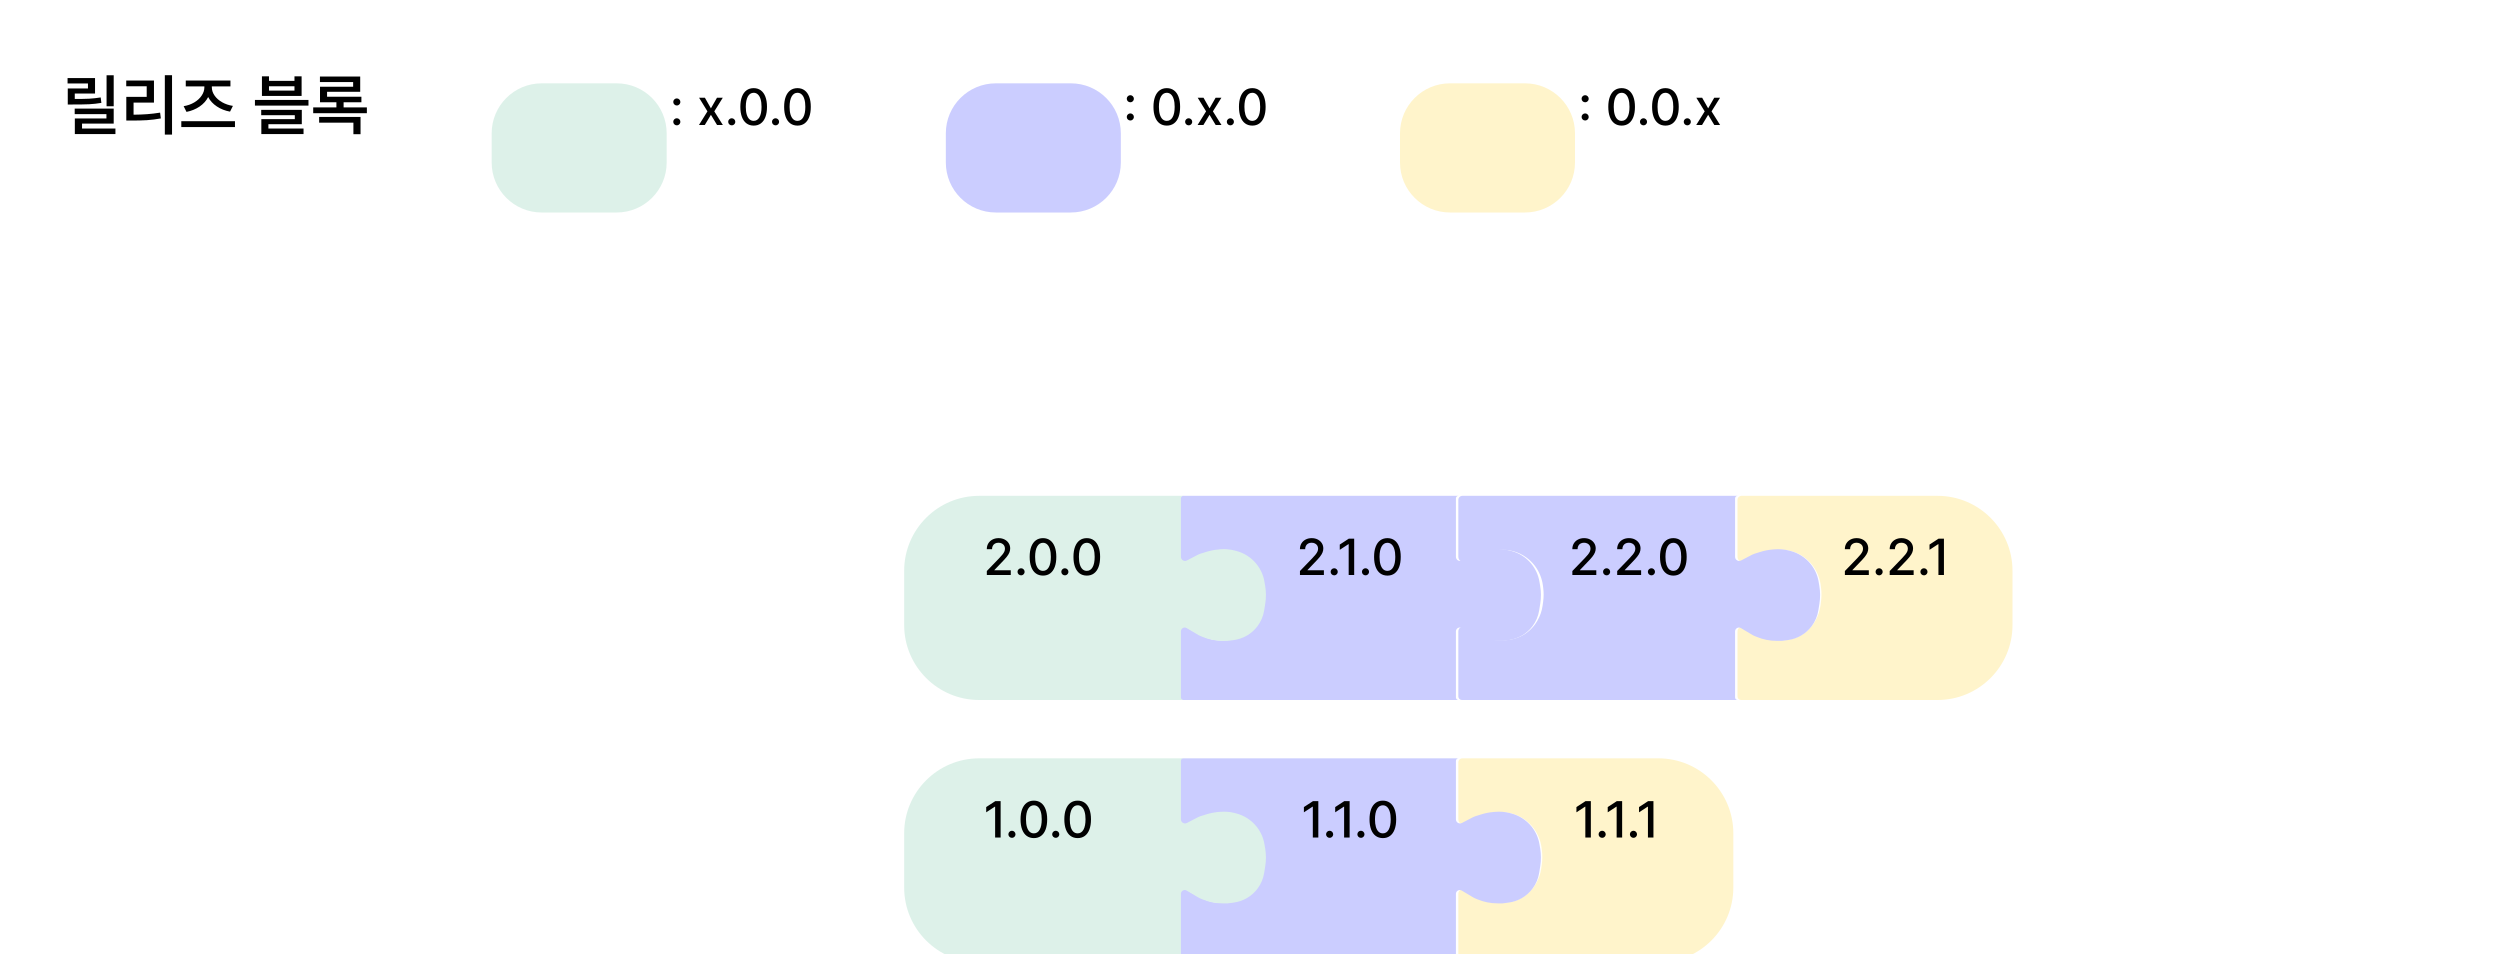 <svg width="600" height="229" viewBox="0 0 600 229" fill="none" xmlns="http://www.w3.org/2000/svg">
<g filter="url(#filter0_di_714_7654)">
<path d="M394 172H346.976C346.437 172 346 172.437 346 172.976V186.639C346 187.543 346.944 188.136 347.758 187.744L349.377 186.964L349.454 186.923C351.031 186.088 352.723 185.491 354.476 185.154L355.209 185.012L355.659 184.976C357.943 184.789 360.217 185.433 362.065 186.789C362.811 187.336 363.474 187.99 364.032 188.729L364.062 188.769C365.1 190.144 365.76 191.768 365.975 193.478L366.059 194.146C366.193 195.209 366.188 196.285 366.045 197.347L365.905 198.386C365.734 199.651 365.317 200.87 364.676 201.974L364.566 202.162C363.669 203.706 362.334 204.949 360.731 205.734C359.719 206.229 358.624 206.53 357.502 206.621L356.767 206.681C355.735 206.765 354.696 206.687 353.688 206.45C352.864 206.256 352.068 205.956 351.319 205.56L349.377 204.531L347.69 203.556C346.939 203.122 346 203.663 346 204.531V220.145C346 220.617 346.383 221 346.855 221H394C403.941 221 412 212.941 412 203V190C412 180.059 403.941 172 394 172Z" fill="#FFF4CB"/>
</g>
<path d="M381.803 192.273V201H380.482V193.594H380.431L378.343 194.957V193.696L380.52 192.273H381.803ZM384.516 201.081C384.283 201.081 384.083 200.999 383.915 200.834C383.748 200.666 383.664 200.464 383.664 200.229C383.664 199.996 383.748 199.797 383.915 199.632C384.083 199.464 384.283 199.381 384.516 199.381C384.749 199.381 384.95 199.464 385.117 199.632C385.285 199.797 385.369 199.996 385.369 200.229C385.369 200.385 385.329 200.528 385.249 200.659C385.173 200.787 385.07 200.889 384.942 200.966C384.815 201.043 384.673 201.081 384.516 201.081ZM389.315 192.273V201H387.994V193.594H387.942L385.854 194.957V193.696L388.032 192.273H389.315ZM392.028 201.081C391.795 201.081 391.595 200.999 391.427 200.834C391.26 200.666 391.176 200.464 391.176 200.229C391.176 199.996 391.26 199.797 391.427 199.632C391.595 199.464 391.795 199.381 392.028 199.381C392.261 199.381 392.461 199.464 392.629 199.632C392.797 199.797 392.88 199.996 392.88 200.229C392.88 200.385 392.841 200.528 392.761 200.659C392.684 200.787 392.582 200.889 392.454 200.966C392.326 201.043 392.184 201.081 392.028 201.081ZM396.826 192.273V201H395.505V193.594H395.454L393.366 194.957V193.696L395.544 192.273H396.826Z" fill="black"/>
<g filter="url(#filter1_di_714_7654)">
<path d="M461 109H413.976C413.437 109 413 109.437 413 109.976V123.639C413 124.543 413.944 125.136 414.758 124.744L416.377 123.964L416.454 123.923C418.031 123.088 419.723 122.491 421.476 122.154L422.209 122.012L422.659 121.976C424.943 121.789 427.217 122.433 429.065 123.789C429.811 124.336 430.474 124.99 431.032 125.729L431.062 125.769C432.1 127.144 432.76 128.768 432.975 130.478L433.059 131.146C433.193 132.209 433.188 133.285 433.045 134.347L432.905 135.386C432.734 136.651 432.317 137.87 431.676 138.974L431.566 139.162C430.669 140.706 429.334 141.949 427.731 142.734C426.719 143.229 425.624 143.53 424.502 143.621L423.767 143.681C422.735 143.765 421.696 143.687 420.688 143.45C419.864 143.256 419.068 142.956 418.319 142.56L416.377 141.531L414.69 140.556C413.939 140.122 413 140.663 413 141.531V157.145C413 157.617 413.383 158 413.855 158H461C470.941 158 479 149.941 479 140V127C479 117.059 470.941 109 461 109Z" fill="#FFF4CB"/>
</g>
<path d="M442.773 138V137.045L445.726 133.986C446.042 133.653 446.301 133.362 446.506 133.112C446.713 132.859 446.868 132.619 446.971 132.392C447.073 132.165 447.124 131.923 447.124 131.668C447.124 131.378 447.056 131.128 446.919 130.918C446.783 130.705 446.597 130.541 446.361 130.428C446.125 130.311 445.86 130.253 445.564 130.253C445.252 130.253 444.979 130.317 444.746 130.445C444.513 130.572 444.334 130.753 444.209 130.986C444.084 131.219 444.022 131.491 444.022 131.804H442.765C442.765 131.273 442.887 130.808 443.131 130.411C443.375 130.013 443.711 129.705 444.137 129.486C444.563 129.264 445.047 129.153 445.59 129.153C446.138 129.153 446.621 129.263 447.039 129.482C447.459 129.697 447.787 129.993 448.023 130.368C448.259 130.74 448.377 131.161 448.377 131.629C448.377 131.953 448.316 132.27 448.194 132.58C448.074 132.889 447.865 133.234 447.567 133.615C447.269 133.993 446.854 134.452 446.323 134.991L444.588 136.807V136.871H448.517V138H442.773ZM450.989 138.081C450.756 138.081 450.556 137.999 450.388 137.834C450.221 137.666 450.137 137.464 450.137 137.229C450.137 136.996 450.221 136.797 450.388 136.632C450.556 136.464 450.756 136.381 450.989 136.381C451.222 136.381 451.422 136.464 451.59 136.632C451.757 136.797 451.841 136.996 451.841 137.229C451.841 137.385 451.801 137.528 451.722 137.659C451.645 137.787 451.543 137.889 451.415 137.966C451.287 138.043 451.145 138.081 450.989 138.081ZM453.531 138V137.045L456.484 133.986C456.799 133.653 457.059 133.362 457.264 133.112C457.471 132.859 457.626 132.619 457.728 132.392C457.831 132.165 457.882 131.923 457.882 131.668C457.882 131.378 457.814 131.128 457.677 130.918C457.541 130.705 457.355 130.541 457.119 130.428C456.883 130.311 456.618 130.253 456.322 130.253C456.01 130.253 455.737 130.317 455.504 130.445C455.271 130.572 455.092 130.753 454.967 130.986C454.842 131.219 454.779 131.491 454.779 131.804H453.522C453.522 131.273 453.645 130.808 453.889 130.411C454.133 130.013 454.468 129.705 454.895 129.486C455.321 129.264 455.805 129.153 456.348 129.153C456.896 129.153 457.379 129.263 457.797 129.482C458.217 129.697 458.545 129.993 458.781 130.368C459.017 130.74 459.135 131.161 459.135 131.629C459.135 131.953 459.074 132.27 458.951 132.58C458.832 132.889 458.623 133.234 458.325 133.615C458.027 133.993 457.612 134.452 457.081 134.991L455.346 136.807V136.871H459.275V138H453.531ZM461.747 138.081C461.514 138.081 461.314 137.999 461.146 137.834C460.978 137.666 460.895 137.464 460.895 137.229C460.895 136.996 460.978 136.797 461.146 136.632C461.314 136.464 461.514 136.381 461.747 136.381C461.98 136.381 462.18 136.464 462.348 136.632C462.515 136.797 462.599 136.996 462.599 137.229C462.599 137.385 462.559 137.528 462.48 137.659C462.403 137.787 462.301 137.889 462.173 137.966C462.045 138.043 461.903 138.081 461.747 138.081ZM466.545 129.273V138H465.224V130.594H465.173L463.085 131.957V130.696L465.262 129.273H466.545Z" fill="black"/>
<g filter="url(#filter2_di_714_7654)">
<path d="M346.043 172H279.976C279.437 172 279 172.437 279 172.976V186.639C279 187.545 279.944 188.143 280.764 187.754L282.43 186.964L282.567 186.893C284.13 186.077 285.805 185.496 287.537 185.167L288.355 185.012L288.844 184.973C291.145 184.788 293.436 185.429 295.308 186.781C296.073 187.334 296.758 188.001 297.333 188.75C298.392 190.131 299.073 191.777 299.294 193.503L299.375 194.141C299.512 195.207 299.507 196.287 299.361 197.352L299.223 198.363C299.047 199.643 298.619 200.875 297.963 201.987L297.878 202.131C296.955 203.695 295.589 204.951 293.952 205.74C292.932 206.231 291.83 206.529 290.702 206.62L289.933 206.681C288.887 206.765 287.835 206.687 286.812 206.45C285.973 206.256 285.162 205.956 284.398 205.557L282.43 204.531L280.696 203.544C279.94 203.114 279 203.66 279 204.531V220.145C279 220.617 279.383 221 279.855 221H346.043C345.699 221 345.419 220.721 345.419 220.376V204.531C345.419 203.814 346.201 203.37 346.816 203.737L349.615 205.405C349.728 205.473 349.846 205.532 349.967 205.583L350.603 205.848C352.121 206.482 353.75 206.808 355.396 206.808H356.645L358.082 206.621C360.354 206.324 362.411 205.126 363.79 203.295C364.627 202.184 365.179 200.885 365.399 199.511L365.659 197.879C365.885 196.468 365.878 195.028 365.64 193.619L365.468 192.604C365.204 191.04 364.539 189.569 363.539 188.337C362.302 186.811 360.609 185.721 358.708 185.225L358.365 185.135C357.227 184.839 356.046 184.739 354.875 184.841L354.349 184.887C353.388 184.97 352.439 185.158 351.518 185.446L350.025 185.913C349.865 185.963 349.71 186.027 349.562 186.105L346.861 187.513C346.205 187.856 345.419 187.379 345.419 186.639V172.624C345.419 172.279 345.699 172 346.043 172Z" fill="#CBCDFF"/>
</g>
<path d="M316.397 192.273V201H315.076V193.594H315.025L312.936 194.957V193.696L315.114 192.273H316.397ZM319.11 201.081C318.877 201.081 318.677 200.999 318.509 200.834C318.342 200.666 318.258 200.464 318.258 200.229C318.258 199.996 318.342 199.797 318.509 199.632C318.677 199.464 318.877 199.381 319.11 199.381C319.343 199.381 319.543 199.464 319.711 199.632C319.879 199.797 319.962 199.996 319.962 200.229C319.962 200.385 319.923 200.528 319.843 200.659C319.766 200.787 319.664 200.889 319.536 200.966C319.408 201.043 319.266 201.081 319.11 201.081ZM323.908 192.273V201H322.587V193.594H322.536L320.448 194.957V193.696L322.626 192.273H323.908ZM326.622 201.081C326.389 201.081 326.189 200.999 326.021 200.834C325.853 200.666 325.77 200.464 325.77 200.229C325.77 199.996 325.853 199.797 326.021 199.632C326.189 199.464 326.389 199.381 326.622 199.381C326.855 199.381 327.055 199.464 327.223 199.632C327.39 199.797 327.474 199.996 327.474 200.229C327.474 200.385 327.434 200.528 327.355 200.659C327.278 200.787 327.176 200.889 327.048 200.966C326.92 201.043 326.778 201.081 326.622 201.081ZM331.886 201.145C331.212 201.142 330.637 200.964 330.16 200.612C329.683 200.26 329.317 199.747 329.065 199.074C328.812 198.401 328.685 197.589 328.685 196.641C328.685 195.695 328.812 194.886 329.065 194.216C329.32 193.545 329.687 193.034 330.164 192.682C330.644 192.33 331.218 192.153 331.886 192.153C332.553 192.153 333.126 192.331 333.603 192.686C334.08 193.038 334.445 193.55 334.698 194.22C334.954 194.888 335.082 195.695 335.082 196.641C335.082 197.592 334.955 198.405 334.702 199.078C334.45 199.749 334.085 200.261 333.607 200.616C333.13 200.969 332.556 201.145 331.886 201.145ZM331.886 200.007C332.477 200.007 332.938 199.719 333.271 199.142C333.606 198.565 333.773 197.732 333.773 196.641C333.773 195.916 333.697 195.304 333.543 194.804C333.393 194.301 333.175 193.92 332.891 193.662C332.61 193.401 332.275 193.27 331.886 193.27C331.298 193.27 330.836 193.56 330.501 194.139C330.165 194.719 329.996 195.553 329.994 196.641C329.994 197.368 330.069 197.983 330.219 198.486C330.373 198.986 330.59 199.365 330.871 199.624C331.153 199.879 331.491 200.007 331.886 200.007Z" fill="black"/>
<g filter="url(#filter3_di_714_7654)">
<path d="M413.043 109H346.976C346.437 109 346 109.437 346 109.976V123.639C346 124.545 346.944 125.143 347.764 124.754L349.43 123.964L349.567 123.893C351.13 123.077 352.805 122.496 354.537 122.167L355.355 122.012L355.844 121.973C358.145 121.788 360.436 122.429 362.308 123.781C363.073 124.334 363.758 125.001 364.333 125.75C365.392 127.131 366.073 128.777 366.294 130.503L366.375 131.141C366.512 132.207 366.507 133.287 366.361 134.352L366.223 135.363C366.047 136.643 365.619 137.875 364.963 138.987L364.878 139.131C363.955 140.695 362.589 141.951 360.952 142.74C359.932 143.231 358.83 143.529 357.702 143.62L356.933 143.681C355.887 143.765 354.835 143.687 353.812 143.45C352.973 143.256 352.162 142.956 351.398 142.557L349.43 141.531L347.696 140.544C346.94 140.114 346 140.66 346 141.531V157.145C346 157.617 346.383 158 346.855 158H413.043C412.699 158 412.419 157.721 412.419 157.376V141.531C412.419 140.814 413.201 140.37 413.816 140.737L416.615 142.405C416.728 142.473 416.846 142.532 416.967 142.583L417.603 142.848C419.121 143.482 420.75 143.808 422.396 143.808H423.645L425.082 143.621C427.354 143.324 429.411 142.126 430.79 140.295C431.627 139.184 432.179 137.885 432.399 136.511L432.659 134.88C432.885 133.468 432.878 132.028 432.64 130.619L432.468 129.604C432.204 128.04 431.539 126.569 430.539 125.337C429.302 123.811 427.609 122.721 425.708 122.225L425.365 122.135C424.227 121.839 423.046 121.739 421.875 121.841L421.349 121.887C420.388 121.97 419.439 122.158 418.518 122.446L417.025 122.913C416.865 122.963 416.71 123.027 416.562 123.105L413.861 124.513C413.205 124.856 412.419 124.379 412.419 123.639V109.624C412.419 109.279 412.699 109 413.043 109Z" fill="#CBCDFF"/>
</g>
<path d="M377.367 138V137.045L380.32 133.986C380.635 133.653 380.895 133.362 381.1 133.112C381.307 132.859 381.462 132.619 381.564 132.392C381.667 132.165 381.718 131.923 381.718 131.668C381.718 131.378 381.65 131.128 381.513 130.918C381.377 130.705 381.191 130.541 380.955 130.428C380.719 130.311 380.453 130.253 380.158 130.253C379.846 130.253 379.573 130.317 379.34 130.445C379.107 130.572 378.928 130.753 378.803 130.986C378.678 131.219 378.615 131.491 378.615 131.804H377.358C377.358 131.273 377.48 130.808 377.725 130.411C377.969 130.013 378.304 129.705 378.73 129.486C379.157 129.264 379.641 129.153 380.184 129.153C380.732 129.153 381.215 129.263 381.632 129.482C382.053 129.697 382.381 129.993 382.617 130.368C382.853 130.74 382.971 131.161 382.971 131.629C382.971 131.953 382.909 132.27 382.787 132.58C382.668 132.889 382.459 133.234 382.161 133.615C381.863 133.993 381.448 134.452 380.917 134.991L379.182 136.807V136.871H383.111V138H377.367ZM385.583 138.081C385.35 138.081 385.15 137.999 384.982 137.834C384.814 137.666 384.73 137.464 384.73 137.229C384.73 136.996 384.814 136.797 384.982 136.632C385.15 136.464 385.35 136.381 385.583 136.381C385.816 136.381 386.016 136.464 386.184 136.632C386.351 136.797 386.435 136.996 386.435 137.229C386.435 137.385 386.395 137.528 386.316 137.659C386.239 137.787 386.137 137.889 386.009 137.966C385.881 138.043 385.739 138.081 385.583 138.081ZM388.125 138V137.045L391.078 133.986C391.393 133.653 391.653 133.362 391.858 133.112C392.065 132.859 392.22 132.619 392.322 132.392C392.424 132.165 392.475 131.923 392.475 131.668C392.475 131.378 392.407 131.128 392.271 130.918C392.135 130.705 391.949 130.541 391.713 130.428C391.477 130.311 391.211 130.253 390.916 130.253C390.603 130.253 390.331 130.317 390.098 130.445C389.865 130.572 389.686 130.753 389.561 130.986C389.436 131.219 389.373 131.491 389.373 131.804H388.116C388.116 131.273 388.238 130.808 388.483 130.411C388.727 130.013 389.062 129.705 389.488 129.486C389.914 129.264 390.399 129.153 390.941 129.153C391.49 129.153 391.973 129.263 392.39 129.482C392.811 129.697 393.139 129.993 393.375 130.368C393.61 130.74 393.728 131.161 393.728 131.629C393.728 131.953 393.667 132.27 393.545 132.58C393.426 132.889 393.217 133.234 392.919 133.615C392.62 133.993 392.206 134.452 391.674 134.991L389.94 136.807V136.871H393.869V138H388.125ZM396.341 138.081C396.108 138.081 395.907 137.999 395.74 137.834C395.572 137.666 395.488 137.464 395.488 137.229C395.488 136.996 395.572 136.797 395.74 136.632C395.907 136.464 396.108 136.381 396.341 136.381C396.574 136.381 396.774 136.464 396.941 136.632C397.109 136.797 397.193 136.996 397.193 137.229C397.193 137.385 397.153 137.528 397.074 137.659C396.997 137.787 396.895 137.889 396.767 137.966C396.639 138.043 396.497 138.081 396.341 138.081ZM401.604 138.145C400.931 138.142 400.356 137.964 399.879 137.612C399.401 137.26 399.036 136.747 398.783 136.074C398.531 135.401 398.404 134.589 398.404 133.641C398.404 132.695 398.531 131.886 398.783 131.216C399.039 130.545 399.406 130.034 399.883 129.682C400.363 129.33 400.937 129.153 401.604 129.153C402.272 129.153 402.844 129.331 403.322 129.686C403.799 130.038 404.164 130.55 404.417 131.22C404.673 131.888 404.8 132.695 404.8 133.641C404.8 134.592 404.674 135.405 404.421 136.078C404.168 136.749 403.803 137.261 403.326 137.616C402.849 137.969 402.275 138.145 401.604 138.145ZM401.604 137.007C402.195 137.007 402.657 136.719 402.989 136.142C403.325 135.565 403.492 134.732 403.492 133.641C403.492 132.916 403.415 132.304 403.262 131.804C403.112 131.301 402.894 130.92 402.61 130.662C402.329 130.401 401.994 130.27 401.604 130.27C401.016 130.27 400.555 130.56 400.219 131.139C399.884 131.719 399.715 132.553 399.712 133.641C399.712 134.368 399.788 134.983 399.938 135.486C400.092 135.986 400.309 136.365 400.59 136.624C400.871 136.879 401.21 137.007 401.604 137.007Z" fill="black"/>
<g filter="url(#filter4_di_714_7654)">
<path d="M280.043 172H231C221.059 172 213 180.059 213 190V203C213 212.941 221.059 221 231 221H280.043C279.699 221 279.419 220.721 279.419 220.376V204.531C279.419 203.814 280.201 203.37 280.816 203.737L283.615 205.405C283.728 205.473 283.846 205.532 283.967 205.583L284.603 205.848C286.121 206.482 287.75 206.808 289.396 206.808H290.645L292.082 206.621C294.354 206.324 296.411 205.126 297.79 203.295C298.627 202.184 299.179 200.885 299.399 199.511L299.659 197.879C299.885 196.468 299.878 195.028 299.64 193.619L299.468 192.604C299.204 191.04 298.539 189.569 297.539 188.337C296.302 186.811 294.609 185.721 292.708 185.225L292.365 185.135C291.227 184.839 290.046 184.739 288.875 184.841L288.349 184.887C287.388 184.97 286.439 185.158 285.518 185.446L284.025 185.913C283.865 185.963 283.71 186.027 283.562 186.105L280.861 187.513C280.205 187.856 279.419 187.379 279.419 186.639V172.624C279.419 172.279 279.699 172 280.043 172Z" fill="#DDF1E9"/>
</g>
<path d="M240.151 192.273V201H238.83V193.594H238.778L236.69 194.957V193.696L238.868 192.273H240.151ZM242.864 201.081C242.631 201.081 242.431 200.999 242.263 200.834C242.096 200.666 242.012 200.464 242.012 200.229C242.012 199.996 242.096 199.797 242.263 199.632C242.431 199.464 242.631 199.381 242.864 199.381C243.097 199.381 243.297 199.464 243.465 199.632C243.632 199.797 243.716 199.996 243.716 200.229C243.716 200.385 243.676 200.528 243.597 200.659C243.52 200.787 243.418 200.889 243.29 200.966C243.162 201.043 243.02 201.081 242.864 201.081ZM248.128 201.145C247.455 201.142 246.879 200.964 246.402 200.612C245.925 200.26 245.56 199.747 245.307 199.074C245.054 198.401 244.928 197.589 244.928 196.641C244.928 195.695 245.054 194.886 245.307 194.216C245.563 193.545 245.929 193.034 246.406 192.682C246.886 192.33 247.46 192.153 248.128 192.153C248.795 192.153 249.368 192.331 249.845 192.686C250.322 193.038 250.688 193.55 250.94 194.22C251.196 194.888 251.324 195.695 251.324 196.641C251.324 197.592 251.197 198.405 250.945 199.078C250.692 199.749 250.327 200.261 249.849 200.616C249.372 200.969 248.798 201.145 248.128 201.145ZM248.128 200.007C248.719 200.007 249.18 199.719 249.513 199.142C249.848 198.565 250.016 197.732 250.016 196.641C250.016 195.916 249.939 195.304 249.786 194.804C249.635 194.301 249.418 193.92 249.134 193.662C248.852 193.401 248.517 193.27 248.128 193.27C247.54 193.27 247.078 193.56 246.743 194.139C246.408 194.719 246.239 195.553 246.236 196.641C246.236 197.368 246.311 197.983 246.462 198.486C246.615 198.986 246.832 199.365 247.114 199.624C247.395 199.879 247.733 200.007 248.128 200.007ZM253.376 201.081C253.143 201.081 252.942 200.999 252.775 200.834C252.607 200.666 252.523 200.464 252.523 200.229C252.523 199.996 252.607 199.797 252.775 199.632C252.942 199.464 253.143 199.381 253.376 199.381C253.609 199.381 253.809 199.464 253.977 199.632C254.144 199.797 254.228 199.996 254.228 200.229C254.228 200.385 254.188 200.528 254.109 200.659C254.032 200.787 253.93 200.889 253.802 200.966C253.674 201.043 253.532 201.081 253.376 201.081ZM258.64 201.145C257.966 201.142 257.391 200.964 256.914 200.612C256.436 200.26 256.071 199.747 255.819 199.074C255.566 198.401 255.439 197.589 255.439 196.641C255.439 195.695 255.566 194.886 255.819 194.216C256.074 193.545 256.441 193.034 256.918 192.682C257.398 192.33 257.972 192.153 258.64 192.153C259.307 192.153 259.88 192.331 260.357 192.686C260.834 193.038 261.199 193.55 261.452 194.22C261.708 194.888 261.836 195.695 261.836 196.641C261.836 197.592 261.709 198.405 261.456 199.078C261.203 199.749 260.838 200.261 260.361 200.616C259.884 200.969 259.31 201.145 258.64 201.145ZM258.64 200.007C259.23 200.007 259.692 199.719 260.025 199.142C260.36 198.565 260.527 197.732 260.527 196.641C260.527 195.916 260.451 195.304 260.297 194.804C260.147 194.301 259.929 193.92 259.645 193.662C259.364 193.401 259.029 193.27 258.64 193.27C258.051 193.27 257.59 193.56 257.255 194.139C256.919 194.719 256.75 195.553 256.748 196.641C256.748 197.368 256.823 197.983 256.973 198.486C257.127 198.986 257.344 199.365 257.625 199.624C257.907 199.879 258.245 200.007 258.64 200.007Z" fill="black"/>
<g filter="url(#filter5_di_714_7654)">
<path d="M346.043 109H279.976C279.437 109 279 109.437 279 109.976V123.639C279 124.545 279.944 125.143 280.764 124.754L282.43 123.964L282.567 123.893C284.13 123.077 285.805 122.496 287.537 122.167L288.355 122.012L288.844 121.973C291.145 121.788 293.436 122.429 295.308 123.781C296.073 124.334 296.758 125.001 297.333 125.75C298.392 127.131 299.073 128.777 299.294 130.503L299.375 131.141C299.512 132.207 299.507 133.287 299.361 134.352L299.223 135.363C299.047 136.643 298.619 137.875 297.963 138.987L297.878 139.131C296.955 140.695 295.589 141.951 293.952 142.74C292.932 143.231 291.83 143.529 290.702 143.62L289.933 143.681C288.887 143.765 287.835 143.687 286.812 143.45C285.973 143.256 285.162 142.956 284.398 142.557L282.43 141.531L280.696 140.544C279.94 140.114 279 140.66 279 141.531V157.145C279 157.617 279.383 158 279.855 158H346.043C345.699 158 345.419 157.721 345.419 157.376V141.531C345.419 140.814 346.201 140.37 346.816 140.737L349.615 142.405C349.728 142.473 349.846 142.532 349.967 142.583L350.603 142.848C352.121 143.482 353.75 143.808 355.396 143.808H356.645L358.082 143.621C360.354 143.324 362.411 142.126 363.79 140.295C364.627 139.184 365.179 137.885 365.399 136.511L365.659 134.879C365.885 133.468 365.878 132.028 365.64 130.619L365.468 129.604C365.204 128.04 364.539 126.569 363.539 125.337C362.302 123.811 360.609 122.721 358.708 122.225L358.365 122.135C357.227 121.839 356.046 121.739 354.875 121.841L354.349 121.887C353.388 121.97 352.439 122.158 351.518 122.446L350.025 122.913C349.865 122.963 349.71 123.027 349.562 123.105L346.861 124.513C346.205 124.856 345.419 124.379 345.419 123.639V109.624C345.419 109.279 345.699 109 346.043 109Z" fill="#CBCDFF"/>
</g>
<path d="M311.99 138V137.045L314.943 133.986C315.258 133.653 315.518 133.362 315.723 133.112C315.93 132.859 316.085 132.619 316.187 132.392C316.29 132.165 316.341 131.923 316.341 131.668C316.341 131.378 316.273 131.128 316.136 130.918C316 130.705 315.814 130.541 315.578 130.428C315.342 130.311 315.077 130.253 314.781 130.253C314.469 130.253 314.196 130.317 313.963 130.445C313.73 130.572 313.551 130.753 313.426 130.986C313.301 131.219 313.238 131.491 313.238 131.804H311.981C311.981 131.273 312.104 130.808 312.348 130.411C312.592 130.013 312.927 129.705 313.354 129.486C313.78 129.264 314.264 129.153 314.807 129.153C315.355 129.153 315.838 129.263 316.256 129.482C316.676 129.697 317.004 129.993 317.24 130.368C317.476 130.74 317.594 131.161 317.594 131.629C317.594 131.953 317.532 132.27 317.41 132.58C317.291 132.889 317.082 133.234 316.784 133.615C316.486 133.993 316.071 134.452 315.54 134.991L313.805 136.807V136.871H317.734V138H311.99ZM320.206 138.081C319.973 138.081 319.773 137.999 319.605 137.834C319.437 137.666 319.354 137.464 319.354 137.229C319.354 136.996 319.437 136.797 319.605 136.632C319.773 136.464 319.973 136.381 320.206 136.381C320.439 136.381 320.639 136.464 320.807 136.632C320.974 136.797 321.058 136.996 321.058 137.229C321.058 137.385 321.018 137.528 320.939 137.659C320.862 137.787 320.76 137.889 320.632 137.966C320.504 138.043 320.362 138.081 320.206 138.081ZM325.004 129.273V138H323.683V130.594H323.632L321.544 131.957V130.696L323.721 129.273H325.004ZM327.718 138.081C327.485 138.081 327.284 137.999 327.117 137.834C326.949 137.666 326.865 137.464 326.865 137.229C326.865 136.996 326.949 136.797 327.117 136.632C327.284 136.464 327.485 136.381 327.718 136.381C327.95 136.381 328.151 136.464 328.318 136.632C328.486 136.797 328.57 136.996 328.57 137.229C328.57 137.385 328.53 137.528 328.45 137.659C328.374 137.787 328.271 137.889 328.144 137.966C328.016 138.043 327.874 138.081 327.718 138.081ZM332.981 138.145C332.308 138.142 331.733 137.964 331.256 137.612C330.778 137.26 330.413 136.747 330.16 136.074C329.907 135.401 329.781 134.589 329.781 133.641C329.781 132.695 329.907 131.886 330.16 131.216C330.416 130.545 330.782 130.034 331.26 129.682C331.74 129.33 332.314 129.153 332.981 129.153C333.649 129.153 334.221 129.331 334.699 129.686C335.176 130.038 335.541 130.55 335.794 131.22C336.05 131.888 336.177 132.695 336.177 133.641C336.177 134.592 336.051 135.405 335.798 136.078C335.545 136.749 335.18 137.261 334.703 137.616C334.226 137.969 333.652 138.145 332.981 138.145ZM332.981 137.007C333.572 137.007 334.034 136.719 334.366 136.142C334.702 135.565 334.869 134.732 334.869 133.641C334.869 132.916 334.792 132.304 334.639 131.804C334.488 131.301 334.271 130.92 333.987 130.662C333.706 130.401 333.371 130.27 332.981 130.27C332.393 130.27 331.932 130.56 331.596 131.139C331.261 131.719 331.092 132.553 331.089 133.641C331.089 134.368 331.165 134.983 331.315 135.486C331.469 135.986 331.686 136.365 331.967 136.624C332.248 136.879 332.586 137.007 332.981 137.007Z" fill="black"/>
<g filter="url(#filter6_di_714_7654)">
<path d="M280.043 109H231C221.059 109 213 117.059 213 127V140C213 149.941 221.059 158 231 158H280.043C279.699 158 279.419 157.721 279.419 157.376V141.531C279.419 140.814 280.201 140.37 280.816 140.737L283.615 142.405C283.728 142.473 283.846 142.532 283.967 142.583L284.603 142.848C286.121 143.482 287.75 143.808 289.396 143.808H290.645L292.082 143.621C294.354 143.324 296.411 142.126 297.79 140.295C298.627 139.184 299.179 137.885 299.399 136.511L299.659 134.88C299.885 133.468 299.878 132.028 299.64 130.619L299.468 129.604C299.204 128.04 298.539 126.569 297.539 125.337C296.302 123.811 294.609 122.721 292.708 122.225L292.365 122.135C291.227 121.839 290.046 121.739 288.875 121.841L288.349 121.887C287.388 121.97 286.439 122.158 285.518 122.446L284.025 122.913C283.865 122.963 283.71 123.027 283.562 123.105L280.861 124.513C280.205 124.856 279.419 124.379 279.419 123.639V109.624C279.419 109.279 279.699 109 280.043 109Z" fill="#DDF1E9"/>
</g>
<path d="M236.839 138V137.045L239.793 133.986C240.108 133.653 240.368 133.362 240.572 133.112C240.78 132.859 240.935 132.619 241.037 132.392C241.139 132.165 241.19 131.923 241.19 131.668C241.19 131.378 241.122 131.128 240.986 130.918C240.849 130.705 240.663 130.541 240.428 130.428C240.192 130.311 239.926 130.253 239.631 130.253C239.318 130.253 239.045 130.317 238.812 130.445C238.58 130.572 238.401 130.753 238.276 130.986C238.151 131.219 238.088 131.491 238.088 131.804H236.831C236.831 131.273 236.953 130.808 237.197 130.411C237.442 130.013 237.777 129.705 238.203 129.486C238.629 129.264 239.114 129.153 239.656 129.153C240.205 129.153 240.688 129.263 241.105 129.482C241.526 129.697 241.854 129.993 242.089 130.368C242.325 130.74 242.443 131.161 242.443 131.629C242.443 131.953 242.382 132.27 242.26 132.58C242.141 132.889 241.932 133.234 241.634 133.615C241.335 133.993 240.92 134.452 240.389 134.991L238.655 136.807V136.871H242.584V138H236.839ZM245.055 138.081C244.822 138.081 244.622 137.999 244.455 137.834C244.287 137.666 244.203 137.464 244.203 137.229C244.203 136.996 244.287 136.797 244.455 136.632C244.622 136.464 244.822 136.381 245.055 136.381C245.288 136.381 245.489 136.464 245.656 136.632C245.824 136.797 245.908 136.996 245.908 137.229C245.908 137.385 245.868 137.528 245.788 137.659C245.712 137.787 245.609 137.889 245.482 137.966C245.354 138.043 245.212 138.081 245.055 138.081ZM250.319 138.145C249.646 138.142 249.071 137.964 248.593 137.612C248.116 137.26 247.751 136.747 247.498 136.074C247.245 135.401 247.119 134.589 247.119 133.641C247.119 132.695 247.245 131.886 247.498 131.216C247.754 130.545 248.12 130.034 248.598 129.682C249.078 129.33 249.652 129.153 250.319 129.153C250.987 129.153 251.559 129.331 252.037 129.686C252.514 130.038 252.879 130.55 253.132 131.22C253.387 131.888 253.515 132.695 253.515 133.641C253.515 134.592 253.389 135.405 253.136 136.078C252.883 136.749 252.518 137.261 252.041 137.616C251.564 137.969 250.99 138.145 250.319 138.145ZM250.319 137.007C250.91 137.007 251.372 136.719 251.704 136.142C252.039 135.565 252.207 134.732 252.207 133.641C252.207 132.916 252.13 132.304 251.977 131.804C251.826 131.301 251.609 130.92 251.325 130.662C251.044 130.401 250.708 130.27 250.319 130.27C249.731 130.27 249.27 130.56 248.934 131.139C248.599 131.719 248.43 132.553 248.427 133.641C248.427 134.368 248.502 134.983 248.653 135.486C248.806 135.986 249.024 136.365 249.305 136.624C249.586 136.879 249.924 137.007 250.319 137.007ZM255.567 138.081C255.334 138.081 255.134 137.999 254.966 137.834C254.799 137.666 254.715 137.464 254.715 137.229C254.715 136.996 254.799 136.797 254.966 136.632C255.134 136.464 255.334 136.381 255.567 136.381C255.8 136.381 256 136.464 256.168 136.632C256.336 136.797 256.419 136.996 256.419 137.229C256.419 137.385 256.38 137.528 256.3 137.659C256.223 137.787 256.121 137.889 255.993 137.966C255.865 138.043 255.723 138.081 255.567 138.081ZM260.831 138.145C260.158 138.142 259.582 137.964 259.105 137.612C258.628 137.26 258.263 136.747 258.01 136.074C257.757 135.401 257.631 134.589 257.631 133.641C257.631 132.695 257.757 131.886 258.01 131.216C258.266 130.545 258.632 130.034 259.109 129.682C259.589 129.33 260.163 129.153 260.831 129.153C261.499 129.153 262.071 129.331 262.548 129.686C263.026 130.038 263.391 130.55 263.643 131.22C263.899 131.888 264.027 132.695 264.027 133.641C264.027 134.592 263.901 135.405 263.648 136.078C263.395 136.749 263.03 137.261 262.553 137.616C262.075 137.969 261.501 138.145 260.831 138.145ZM260.831 137.007C261.422 137.007 261.884 136.719 262.216 136.142C262.551 135.565 262.719 134.732 262.719 133.641C262.719 132.916 262.642 132.304 262.489 131.804C262.338 131.301 262.121 130.92 261.837 130.662C261.555 130.401 261.22 130.27 260.831 130.27C260.243 130.27 259.781 130.56 259.446 131.139C259.111 131.719 258.942 132.553 258.939 133.641C258.939 134.368 259.014 134.983 259.165 135.486C259.318 135.986 259.536 136.365 259.817 136.624C260.098 136.879 260.436 137.007 260.831 137.007Z" fill="black"/>
<path d="M22.808 18.728V22.456H17.944V23.752C19.352 23.752 20.509 23.731 21.416 23.688C22.323 23.635 23.24 23.533 24.168 23.384L24.328 24.696C23.357 24.856 22.392 24.963 21.432 25.016C20.472 25.059 19.144 25.08 17.448 25.08H16.264V21.224H21.112V20.024H16.216V18.728H22.808ZM17.928 26.072H27.288V29.672H19.688V30.84H27.704V32.168H17.96V28.424H25.544V27.384H17.928V26.072ZM25.576 18.056H27.288V25.496H25.576V18.056ZM41.288 18.04V32.312H39.56V18.04H41.288ZM30.296 19.32H36.952V24.632H32.056V27.528C33.251 27.517 34.344 27.475 35.336 27.4C36.339 27.325 37.368 27.203 38.424 27.032L38.6 28.424C37.47 28.627 36.36 28.765 35.272 28.84C34.195 28.904 32.952 28.936 31.544 28.936H30.312V23.256H35.208V20.696H30.296V19.32ZM56.393 29.08V30.488H43.513V29.08H56.393ZM44.073 25.48C45.011 25.331 45.859 25.032 46.617 24.584C47.374 24.136 47.966 23.592 48.393 22.952C48.83 22.312 49.049 21.645 49.049 20.952V20.728H44.585V19.336H55.305V20.728H50.841V20.952C50.841 21.645 51.059 22.307 51.497 22.936C51.934 23.565 52.537 24.099 53.305 24.536C54.073 24.973 54.937 25.267 55.897 25.416L55.209 26.792C54.025 26.579 52.969 26.163 52.041 25.544C51.113 24.925 50.419 24.173 49.961 23.288C49.502 24.184 48.814 24.947 47.897 25.576C46.979 26.195 45.934 26.621 44.761 26.856L44.073 25.48ZM64.561 18.312V19.416H70.673V18.312H72.385V23.032H62.865V18.312H64.561ZM61.185 23.992H74.033V25.352H61.185V23.992ZM62.689 26.376H72.433V29.8H64.417V30.856H72.849V32.168H62.721V28.584H70.753V27.64H62.689V26.376ZM70.673 21.752V20.696H64.561V21.752H70.673ZM80.737 25.768V24.536H76.801V20.824H84.753V19.688H76.785V18.376H86.449V22.04H78.497V23.224H86.737V24.536H82.465V25.768H88.049V27.16H75.169V25.768H80.737ZM76.593 28.072H86.529V32.2H84.817V29.448H76.593V28.072Z" fill="black"/>
<g filter="url(#filter7_di_714_7654)">
<path d="M144 10H126C119.373 10 114 15.373 114 22V29C114 35.627 119.373 41 126 41H144C150.627 41 156 35.627 156 29V22C156 15.373 150.627 10 144 10Z" fill="#DDF1E9"/>
</g>
<path d="M162.434 30.081C162.201 30.081 162.001 29.999 161.833 29.834C161.666 29.666 161.582 29.465 161.582 29.229C161.582 28.996 161.666 28.797 161.833 28.632C162.001 28.465 162.201 28.381 162.434 28.381C162.667 28.381 162.868 28.465 163.035 28.632C163.203 28.797 163.287 28.996 163.287 29.229C163.287 29.385 163.247 29.528 163.167 29.659C163.091 29.787 162.988 29.889 162.86 29.966C162.733 30.043 162.591 30.081 162.434 30.081ZM162.434 25.317C162.201 25.317 162.001 25.233 161.833 25.065C161.666 24.898 161.582 24.697 161.582 24.465C161.582 24.232 161.666 24.033 161.833 23.868C162.001 23.7 162.201 23.616 162.434 23.616C162.667 23.616 162.868 23.7 163.035 23.868C163.203 24.033 163.287 24.232 163.287 24.465C163.287 24.621 163.247 24.764 163.167 24.895C163.091 25.023 162.988 25.125 162.86 25.202C162.733 25.278 162.591 25.317 162.434 25.317ZM169.175 23.454L170.619 26.003L172.077 23.454H173.47L171.429 26.727L173.487 30H172.094L170.619 27.554L169.149 30H167.751L169.788 26.727L167.777 23.454H169.175ZM175.618 30.081C175.385 30.081 175.185 29.999 175.017 29.834C174.849 29.666 174.766 29.465 174.766 29.229C174.766 28.996 174.849 28.797 175.017 28.632C175.185 28.465 175.385 28.381 175.618 28.381C175.851 28.381 176.051 28.465 176.219 28.632C176.386 28.797 176.47 28.996 176.47 29.229C176.47 29.385 176.43 29.528 176.351 29.659C176.274 29.787 176.172 29.889 176.044 29.966C175.916 30.043 175.774 30.081 175.618 30.081ZM180.882 30.145C180.208 30.142 179.633 29.965 179.156 29.612C178.679 29.26 178.314 28.747 178.061 28.074C177.808 27.401 177.681 26.59 177.681 25.641C177.681 24.695 177.808 23.886 178.061 23.216C178.316 22.546 178.683 22.034 179.16 21.682C179.64 21.329 180.214 21.153 180.882 21.153C181.549 21.153 182.122 21.331 182.599 21.686C183.076 22.038 183.441 22.55 183.694 23.22C183.95 23.888 184.078 24.695 184.078 25.641C184.078 26.592 183.951 27.405 183.699 28.078C183.446 28.749 183.081 29.261 182.603 29.616C182.126 29.969 181.552 30.145 180.882 30.145ZM180.882 29.007C181.473 29.007 181.934 28.719 182.267 28.142C182.602 27.565 182.77 26.732 182.77 25.641C182.77 24.916 182.693 24.304 182.539 23.804C182.389 23.301 182.172 22.921 181.887 22.662C181.606 22.401 181.271 22.27 180.882 22.27C180.294 22.27 179.832 22.56 179.497 23.139C179.162 23.719 178.993 24.553 178.99 25.641C178.99 26.368 179.065 26.983 179.216 27.486C179.369 27.986 179.586 28.365 179.868 28.624C180.149 28.879 180.487 29.007 180.882 29.007ZM186.13 30.081C185.897 30.081 185.696 29.999 185.529 29.834C185.361 29.666 185.277 29.465 185.277 29.229C185.277 28.996 185.361 28.797 185.529 28.632C185.696 28.465 185.897 28.381 186.13 28.381C186.363 28.381 186.563 28.465 186.73 28.632C186.898 28.797 186.982 28.996 186.982 29.229C186.982 29.385 186.942 29.528 186.863 29.659C186.786 29.787 186.684 29.889 186.556 29.966C186.428 30.043 186.286 30.081 186.13 30.081ZM191.393 30.145C190.72 30.142 190.145 29.965 189.668 29.612C189.19 29.26 188.825 28.747 188.572 28.074C188.32 27.401 188.193 26.59 188.193 25.641C188.193 24.695 188.32 23.886 188.572 23.216C188.828 22.546 189.195 22.034 189.672 21.682C190.152 21.329 190.726 21.153 191.393 21.153C192.061 21.153 192.634 21.331 193.111 21.686C193.588 22.038 193.953 22.55 194.206 23.22C194.462 23.888 194.589 24.695 194.589 25.641C194.589 26.592 194.463 27.405 194.21 28.078C193.957 28.749 193.592 29.261 193.115 29.616C192.638 29.969 192.064 30.145 191.393 30.145ZM191.393 29.007C191.984 29.007 192.446 28.719 192.778 28.142C193.114 27.565 193.281 26.732 193.281 25.641C193.281 24.916 193.205 24.304 193.051 23.804C192.901 23.301 192.683 22.921 192.399 22.662C192.118 22.401 191.783 22.27 191.393 22.27C190.805 22.27 190.344 22.56 190.009 23.139C189.673 23.719 189.504 24.553 189.501 25.641C189.501 26.368 189.577 26.983 189.727 27.486C189.881 27.986 190.098 28.365 190.379 28.624C190.661 28.879 190.999 29.007 191.393 29.007Z" fill="black"/>
<g filter="url(#filter8_di_714_7654)">
<path d="M253 10H235C228.373 10 223 15.373 223 22V29C223 35.627 228.373 41 235 41H253C259.627 41 265 35.627 265 29V22C265 15.373 259.627 10 253 10Z" fill="#CBCDFF"/>
</g>
<path d="M271.276 28.918C271.043 28.918 270.843 28.835 270.675 28.671C270.508 28.503 270.424 28.301 270.424 28.065C270.424 27.832 270.508 27.634 270.675 27.469C270.843 27.301 271.043 27.217 271.276 27.217C271.509 27.217 271.709 27.301 271.877 27.469C272.045 27.634 272.128 27.832 272.128 28.065C272.128 28.222 272.089 28.365 272.009 28.496C271.932 28.624 271.83 28.726 271.702 28.803C271.574 28.879 271.432 28.918 271.276 28.918ZM271.276 24.546C271.043 24.546 270.843 24.463 270.675 24.298C270.508 24.131 270.424 23.929 270.424 23.693C270.424 23.46 270.508 23.261 270.675 23.097C270.843 22.929 271.043 22.845 271.276 22.845C271.509 22.845 271.709 22.929 271.877 23.097C272.045 23.261 272.128 23.46 272.128 23.693C272.128 23.849 272.089 23.993 272.009 24.124C271.932 24.251 271.83 24.354 271.702 24.43C271.574 24.507 271.432 24.546 271.276 24.546ZM280.032 30.145C279.359 30.142 278.784 29.965 278.306 29.612C277.829 29.26 277.464 28.747 277.211 28.074C276.958 27.401 276.832 26.59 276.832 25.641C276.832 24.695 276.958 23.886 277.211 23.216C277.467 22.546 277.833 22.034 278.311 21.682C278.791 21.329 279.365 21.153 280.032 21.153C280.7 21.153 281.272 21.331 281.749 21.686C282.227 22.038 282.592 22.55 282.845 23.22C283.1 23.888 283.228 24.695 283.228 25.641C283.228 26.592 283.102 27.405 282.849 28.078C282.596 28.749 282.231 29.261 281.754 29.616C281.276 29.969 280.703 30.145 280.032 30.145ZM280.032 29.007C280.623 29.007 281.085 28.719 281.417 28.142C281.752 27.565 281.92 26.732 281.92 25.641C281.92 24.916 281.843 24.304 281.69 23.804C281.539 23.301 281.322 22.921 281.038 22.662C280.757 22.401 280.421 22.27 280.032 22.27C279.444 22.27 278.982 22.56 278.647 23.139C278.312 23.719 278.143 24.553 278.14 25.641C278.14 26.368 278.215 26.983 278.366 27.486C278.519 27.986 278.737 28.365 279.018 28.624C279.299 28.879 279.637 29.007 280.032 29.007ZM285.28 30.081C285.047 30.081 284.847 29.999 284.679 29.834C284.512 29.666 284.428 29.465 284.428 29.229C284.428 28.996 284.512 28.797 284.679 28.632C284.847 28.465 285.047 28.381 285.28 28.381C285.513 28.381 285.713 28.465 285.881 28.632C286.048 28.797 286.132 28.996 286.132 29.229C286.132 29.385 286.093 29.528 286.013 29.659C285.936 29.787 285.834 29.889 285.706 29.966C285.578 30.043 285.436 30.081 285.28 30.081ZM288.845 23.454L290.289 26.003L291.747 23.454H293.14L291.099 26.727L293.157 30H291.764L290.289 27.554L288.819 30H287.421L289.458 26.727L287.447 23.454H288.845ZM295.288 30.081C295.055 30.081 294.855 29.999 294.687 29.834C294.519 29.666 294.436 29.465 294.436 29.229C294.436 28.996 294.519 28.797 294.687 28.632C294.855 28.465 295.055 28.381 295.288 28.381C295.521 28.381 295.721 28.465 295.889 28.632C296.056 28.797 296.14 28.996 296.14 29.229C296.14 29.385 296.1 29.528 296.021 29.659C295.944 29.787 295.842 29.889 295.714 29.966C295.586 30.043 295.444 30.081 295.288 30.081ZM300.552 30.145C299.878 30.142 299.303 29.965 298.826 29.612C298.349 29.26 297.983 28.747 297.731 28.074C297.478 27.401 297.351 26.59 297.351 25.641C297.351 24.695 297.478 23.886 297.731 23.216C297.986 22.546 298.353 22.034 298.83 21.682C299.31 21.329 299.884 21.153 300.552 21.153C301.219 21.153 301.792 21.331 302.269 21.686C302.746 22.038 303.111 22.55 303.364 23.22C303.62 23.888 303.748 24.695 303.748 25.641C303.748 26.592 303.621 27.405 303.368 28.078C303.116 28.749 302.751 29.261 302.273 29.616C301.796 29.969 301.222 30.145 300.552 30.145ZM300.552 29.007C301.143 29.007 301.604 28.719 301.937 28.142C302.272 27.565 302.439 26.732 302.439 25.641C302.439 24.916 302.363 24.304 302.209 23.804C302.059 23.301 301.841 22.921 301.557 22.662C301.276 22.401 300.941 22.27 300.552 22.27C299.964 22.27 299.502 22.56 299.167 23.139C298.831 23.719 298.662 24.553 298.66 25.641C298.66 26.368 298.735 26.983 298.885 27.486C299.039 27.986 299.256 28.365 299.537 28.624C299.819 28.879 300.157 29.007 300.552 29.007Z" fill="black"/>
<g filter="url(#filter9_di_714_7654)">
<path d="M362 10H344C337.373 10 332 15.373 332 22V29C332 35.627 337.373 41 344 41H362C368.627 41 374 35.627 374 29V22C374 15.373 368.627 10 362 10Z" fill="#FFF4CB"/>
</g>
<path d="M380.434 28.918C380.201 28.918 380.001 28.835 379.833 28.671C379.666 28.503 379.582 28.301 379.582 28.065C379.582 27.832 379.666 27.634 379.833 27.469C380.001 27.301 380.201 27.217 380.434 27.217C380.667 27.217 380.868 27.301 381.035 27.469C381.203 27.634 381.287 27.832 381.287 28.065C381.287 28.222 381.247 28.365 381.167 28.496C381.091 28.624 380.988 28.726 380.86 28.803C380.733 28.879 380.591 28.918 380.434 28.918ZM380.434 24.546C380.201 24.546 380.001 24.463 379.833 24.298C379.666 24.131 379.582 23.929 379.582 23.693C379.582 23.46 379.666 23.261 379.833 23.097C380.001 22.929 380.201 22.845 380.434 22.845C380.667 22.845 380.868 22.929 381.035 23.097C381.203 23.261 381.287 23.46 381.287 23.693C381.287 23.849 381.247 23.993 381.167 24.124C381.091 24.251 380.988 24.354 380.86 24.43C380.733 24.507 380.591 24.546 380.434 24.546ZM389.19 30.145C388.517 30.142 387.942 29.965 387.464 29.612C386.987 29.26 386.622 28.747 386.369 28.074C386.116 27.401 385.99 26.59 385.99 25.641C385.99 24.695 386.116 23.886 386.369 23.216C386.625 22.546 386.991 22.034 387.469 21.682C387.949 21.329 388.523 21.153 389.19 21.153C389.858 21.153 390.43 21.331 390.908 21.686C391.385 22.038 391.75 22.55 392.003 23.22C392.259 23.888 392.386 24.695 392.386 25.641C392.386 26.592 392.26 27.405 392.007 28.078C391.754 28.749 391.389 29.261 390.912 29.616C390.435 29.969 389.861 30.145 389.19 30.145ZM389.19 29.007C389.781 29.007 390.243 28.719 390.575 28.142C390.911 27.565 391.078 26.732 391.078 25.641C391.078 24.916 391.001 24.304 390.848 23.804C390.697 23.301 390.48 22.921 390.196 22.662C389.915 22.401 389.58 22.27 389.19 22.27C388.602 22.27 388.141 22.56 387.805 23.139C387.47 23.719 387.301 24.553 387.298 25.641C387.298 26.368 387.374 26.983 387.524 27.486C387.678 27.986 387.895 28.365 388.176 28.624C388.457 28.879 388.795 29.007 389.19 29.007ZM394.438 30.081C394.205 30.081 394.005 29.999 393.837 29.834C393.67 29.666 393.586 29.465 393.586 29.229C393.586 28.996 393.67 28.797 393.837 28.632C394.005 28.465 394.205 28.381 394.438 28.381C394.671 28.381 394.871 28.465 395.039 28.632C395.207 28.797 395.29 28.996 395.29 29.229C395.29 29.385 395.251 29.528 395.171 29.659C395.094 29.787 394.992 29.889 394.864 29.966C394.737 30.043 394.594 30.081 394.438 30.081ZM399.702 30.145C399.029 30.142 398.453 29.965 397.976 29.612C397.499 29.26 397.134 28.747 396.881 28.074C396.628 27.401 396.502 26.59 396.502 25.641C396.502 24.695 396.628 23.886 396.881 23.216C397.137 22.546 397.503 22.034 397.98 21.682C398.461 21.329 399.034 21.153 399.702 21.153C400.37 21.153 400.942 21.331 401.419 21.686C401.897 22.038 402.262 22.55 402.515 23.22C402.77 23.888 402.898 24.695 402.898 25.641C402.898 26.592 402.772 27.405 402.519 28.078C402.266 28.749 401.901 29.261 401.424 29.616C400.946 29.969 400.373 30.145 399.702 30.145ZM399.702 29.007C400.293 29.007 400.755 28.719 401.087 28.142C401.422 27.565 401.59 26.732 401.59 25.641C401.59 24.916 401.513 24.304 401.36 23.804C401.209 23.301 400.992 22.921 400.708 22.662C400.426 22.401 400.091 22.27 399.702 22.27C399.114 22.27 398.652 22.56 398.317 23.139C397.982 23.719 397.813 24.553 397.81 25.641C397.81 26.368 397.885 26.983 398.036 27.486C398.189 27.986 398.407 28.365 398.688 28.624C398.969 28.879 399.307 29.007 399.702 29.007ZM404.95 30.081C404.717 30.081 404.517 29.999 404.349 29.834C404.181 29.666 404.098 29.465 404.098 29.229C404.098 28.996 404.181 28.797 404.349 28.632C404.517 28.465 404.717 28.381 404.95 28.381C405.183 28.381 405.383 28.465 405.551 28.632C405.718 28.797 405.802 28.996 405.802 29.229C405.802 29.385 405.762 29.528 405.683 29.659C405.606 29.787 405.504 29.889 405.376 29.966C405.248 30.043 405.106 30.081 404.95 30.081ZM408.515 23.454L409.959 26.003L411.417 23.454H412.81L410.769 26.727L412.827 30H411.434L409.959 27.554L408.489 30H407.091L409.128 26.727L407.117 23.454H408.515Z" fill="black"/>
<defs>
<filter id="filter0_di_714_7654" x="342" y="172" width="74" height="57" filterUnits="userSpaceOnUse" color-interpolation-filters="sRGB">
<feFlood flood-opacity="0" result="BackgroundImageFix"/>
<feColorMatrix in="SourceAlpha" type="matrix" values="0 0 0 0 0 0 0 0 0 0 0 0 0 0 0 0 0 0 127 0" result="hardAlpha"/>
<feOffset dy="4"/>
<feGaussianBlur stdDeviation="2"/>
<feComposite in2="hardAlpha" operator="out"/>
<feColorMatrix type="matrix" values="0 0 0 0 0 0 0 0 0 0 0 0 0 0 0 0 0 0 0.25 0"/>
<feBlend mode="normal" in2="BackgroundImageFix" result="effect1_dropShadow_714_7654"/>
<feBlend mode="normal" in="SourceGraphic" in2="effect1_dropShadow_714_7654" result="shape"/>
<feColorMatrix in="SourceAlpha" type="matrix" values="0 0 0 0 0 0 0 0 0 0 0 0 0 0 0 0 0 0 127 0" result="hardAlpha"/>
<feOffset dx="4" dy="6"/>
<feGaussianBlur stdDeviation="4"/>
<feComposite in2="hardAlpha" operator="arithmetic" k2="-1" k3="1"/>
<feColorMatrix type="matrix" values="0 0 0 0 1 0 0 0 0 1 0 0 0 0 1 0 0 0 0.59 0"/>
<feBlend mode="normal" in2="shape" result="effect2_innerShadow_714_7654"/>
</filter>
<filter id="filter1_di_714_7654" x="409" y="109" width="74" height="57" filterUnits="userSpaceOnUse" color-interpolation-filters="sRGB">
<feFlood flood-opacity="0" result="BackgroundImageFix"/>
<feColorMatrix in="SourceAlpha" type="matrix" values="0 0 0 0 0 0 0 0 0 0 0 0 0 0 0 0 0 0 127 0" result="hardAlpha"/>
<feOffset dy="4"/>
<feGaussianBlur stdDeviation="2"/>
<feComposite in2="hardAlpha" operator="out"/>
<feColorMatrix type="matrix" values="0 0 0 0 0 0 0 0 0 0 0 0 0 0 0 0 0 0 0.25 0"/>
<feBlend mode="normal" in2="BackgroundImageFix" result="effect1_dropShadow_714_7654"/>
<feBlend mode="normal" in="SourceGraphic" in2="effect1_dropShadow_714_7654" result="shape"/>
<feColorMatrix in="SourceAlpha" type="matrix" values="0 0 0 0 0 0 0 0 0 0 0 0 0 0 0 0 0 0 127 0" result="hardAlpha"/>
<feOffset dx="4" dy="6"/>
<feGaussianBlur stdDeviation="4"/>
<feComposite in2="hardAlpha" operator="arithmetic" k2="-1" k3="1"/>
<feColorMatrix type="matrix" values="0 0 0 0 1 0 0 0 0 1 0 0 0 0 1 0 0 0 0.59 0"/>
<feBlend mode="normal" in2="shape" result="effect2_innerShadow_714_7654"/>
</filter>
<filter id="filter2_di_714_7654" x="275" y="172" width="94.824" height="57" filterUnits="userSpaceOnUse" color-interpolation-filters="sRGB">
<feFlood flood-opacity="0" result="BackgroundImageFix"/>
<feColorMatrix in="SourceAlpha" type="matrix" values="0 0 0 0 0 0 0 0 0 0 0 0 0 0 0 0 0 0 127 0" result="hardAlpha"/>
<feOffset dy="4"/>
<feGaussianBlur stdDeviation="2"/>
<feComposite in2="hardAlpha" operator="out"/>
<feColorMatrix type="matrix" values="0 0 0 0 0 0 0 0 0 0 0 0 0 0 0 0 0 0 0.25 0"/>
<feBlend mode="normal" in2="BackgroundImageFix" result="effect1_dropShadow_714_7654"/>
<feBlend mode="normal" in="SourceGraphic" in2="effect1_dropShadow_714_7654" result="shape"/>
<feColorMatrix in="SourceAlpha" type="matrix" values="0 0 0 0 0 0 0 0 0 0 0 0 0 0 0 0 0 0 127 0" result="hardAlpha"/>
<feOffset dx="4" dy="6"/>
<feGaussianBlur stdDeviation="4"/>
<feComposite in2="hardAlpha" operator="arithmetic" k2="-1" k3="1"/>
<feColorMatrix type="matrix" values="0 0 0 0 1 0 0 0 0 1 0 0 0 0 1 0 0 0 0.59 0"/>
<feBlend mode="normal" in2="shape" result="effect2_innerShadow_714_7654"/>
</filter>
<filter id="filter3_di_714_7654" x="342" y="109" width="94.824" height="57" filterUnits="userSpaceOnUse" color-interpolation-filters="sRGB">
<feFlood flood-opacity="0" result="BackgroundImageFix"/>
<feColorMatrix in="SourceAlpha" type="matrix" values="0 0 0 0 0 0 0 0 0 0 0 0 0 0 0 0 0 0 127 0" result="hardAlpha"/>
<feOffset dy="4"/>
<feGaussianBlur stdDeviation="2"/>
<feComposite in2="hardAlpha" operator="out"/>
<feColorMatrix type="matrix" values="0 0 0 0 0 0 0 0 0 0 0 0 0 0 0 0 0 0 0.25 0"/>
<feBlend mode="normal" in2="BackgroundImageFix" result="effect1_dropShadow_714_7654"/>
<feBlend mode="normal" in="SourceGraphic" in2="effect1_dropShadow_714_7654" result="shape"/>
<feColorMatrix in="SourceAlpha" type="matrix" values="0 0 0 0 0 0 0 0 0 0 0 0 0 0 0 0 0 0 127 0" result="hardAlpha"/>
<feOffset dx="4" dy="6"/>
<feGaussianBlur stdDeviation="4"/>
<feComposite in2="hardAlpha" operator="arithmetic" k2="-1" k3="1"/>
<feColorMatrix type="matrix" values="0 0 0 0 1 0 0 0 0 1 0 0 0 0 1 0 0 0 0.59 0"/>
<feBlend mode="normal" in2="shape" result="effect2_innerShadow_714_7654"/>
</filter>
<filter id="filter4_di_714_7654" x="209" y="172" width="94.824" height="57" filterUnits="userSpaceOnUse" color-interpolation-filters="sRGB">
<feFlood flood-opacity="0" result="BackgroundImageFix"/>
<feColorMatrix in="SourceAlpha" type="matrix" values="0 0 0 0 0 0 0 0 0 0 0 0 0 0 0 0 0 0 127 0" result="hardAlpha"/>
<feOffset dy="4"/>
<feGaussianBlur stdDeviation="2"/>
<feComposite in2="hardAlpha" operator="out"/>
<feColorMatrix type="matrix" values="0 0 0 0 0 0 0 0 0 0 0 0 0 0 0 0 0 0 0.25 0"/>
<feBlend mode="normal" in2="BackgroundImageFix" result="effect1_dropShadow_714_7654"/>
<feBlend mode="normal" in="SourceGraphic" in2="effect1_dropShadow_714_7654" result="shape"/>
<feColorMatrix in="SourceAlpha" type="matrix" values="0 0 0 0 0 0 0 0 0 0 0 0 0 0 0 0 0 0 127 0" result="hardAlpha"/>
<feOffset dx="4" dy="6"/>
<feGaussianBlur stdDeviation="4"/>
<feComposite in2="hardAlpha" operator="arithmetic" k2="-1" k3="1"/>
<feColorMatrix type="matrix" values="0 0 0 0 1 0 0 0 0 1 0 0 0 0 1 0 0 0 0.5 0"/>
<feBlend mode="normal" in2="shape" result="effect2_innerShadow_714_7654"/>
</filter>
<filter id="filter5_di_714_7654" x="275" y="109" width="94.824" height="57" filterUnits="userSpaceOnUse" color-interpolation-filters="sRGB">
<feFlood flood-opacity="0" result="BackgroundImageFix"/>
<feColorMatrix in="SourceAlpha" type="matrix" values="0 0 0 0 0 0 0 0 0 0 0 0 0 0 0 0 0 0 127 0" result="hardAlpha"/>
<feOffset dy="4"/>
<feGaussianBlur stdDeviation="2"/>
<feComposite in2="hardAlpha" operator="out"/>
<feColorMatrix type="matrix" values="0 0 0 0 0 0 0 0 0 0 0 0 0 0 0 0 0 0 0.25 0"/>
<feBlend mode="normal" in2="BackgroundImageFix" result="effect1_dropShadow_714_7654"/>
<feBlend mode="normal" in="SourceGraphic" in2="effect1_dropShadow_714_7654" result="shape"/>
<feColorMatrix in="SourceAlpha" type="matrix" values="0 0 0 0 0 0 0 0 0 0 0 0 0 0 0 0 0 0 127 0" result="hardAlpha"/>
<feOffset dx="4" dy="6"/>
<feGaussianBlur stdDeviation="4"/>
<feComposite in2="hardAlpha" operator="arithmetic" k2="-1" k3="1"/>
<feColorMatrix type="matrix" values="0 0 0 0 1 0 0 0 0 1 0 0 0 0 1 0 0 0 0.59 0"/>
<feBlend mode="normal" in2="shape" result="effect2_innerShadow_714_7654"/>
</filter>
<filter id="filter6_di_714_7654" x="209" y="109" width="94.824" height="57" filterUnits="userSpaceOnUse" color-interpolation-filters="sRGB">
<feFlood flood-opacity="0" result="BackgroundImageFix"/>
<feColorMatrix in="SourceAlpha" type="matrix" values="0 0 0 0 0 0 0 0 0 0 0 0 0 0 0 0 0 0 127 0" result="hardAlpha"/>
<feOffset dy="4"/>
<feGaussianBlur stdDeviation="2"/>
<feComposite in2="hardAlpha" operator="out"/>
<feColorMatrix type="matrix" values="0 0 0 0 0 0 0 0 0 0 0 0 0 0 0 0 0 0 0.25 0"/>
<feBlend mode="normal" in2="BackgroundImageFix" result="effect1_dropShadow_714_7654"/>
<feBlend mode="normal" in="SourceGraphic" in2="effect1_dropShadow_714_7654" result="shape"/>
<feColorMatrix in="SourceAlpha" type="matrix" values="0 0 0 0 0 0 0 0 0 0 0 0 0 0 0 0 0 0 127 0" result="hardAlpha"/>
<feOffset dx="4" dy="6"/>
<feGaussianBlur stdDeviation="4"/>
<feComposite in2="hardAlpha" operator="arithmetic" k2="-1" k3="1"/>
<feColorMatrix type="matrix" values="0 0 0 0 1 0 0 0 0 1 0 0 0 0 1 0 0 0 0.5 0"/>
<feBlend mode="normal" in2="shape" result="effect2_innerShadow_714_7654"/>
</filter>
<filter id="filter7_di_714_7654" x="110" y="10" width="50" height="39" filterUnits="userSpaceOnUse" color-interpolation-filters="sRGB">
<feFlood flood-opacity="0" result="BackgroundImageFix"/>
<feColorMatrix in="SourceAlpha" type="matrix" values="0 0 0 0 0 0 0 0 0 0 0 0 0 0 0 0 0 0 127 0" result="hardAlpha"/>
<feOffset dy="4"/>
<feGaussianBlur stdDeviation="2"/>
<feComposite in2="hardAlpha" operator="out"/>
<feColorMatrix type="matrix" values="0 0 0 0 0 0 0 0 0 0 0 0 0 0 0 0 0 0 0.25 0"/>
<feBlend mode="normal" in2="BackgroundImageFix" result="effect1_dropShadow_714_7654"/>
<feBlend mode="normal" in="SourceGraphic" in2="effect1_dropShadow_714_7654" result="shape"/>
<feColorMatrix in="SourceAlpha" type="matrix" values="0 0 0 0 0 0 0 0 0 0 0 0 0 0 0 0 0 0 127 0" result="hardAlpha"/>
<feOffset dx="4" dy="6"/>
<feGaussianBlur stdDeviation="4"/>
<feComposite in2="hardAlpha" operator="arithmetic" k2="-1" k3="1"/>
<feColorMatrix type="matrix" values="0 0 0 0 1 0 0 0 0 1 0 0 0 0 1 0 0 0 0.59 0"/>
<feBlend mode="normal" in2="shape" result="effect2_innerShadow_714_7654"/>
</filter>
<filter id="filter8_di_714_7654" x="219" y="10" width="50" height="39" filterUnits="userSpaceOnUse" color-interpolation-filters="sRGB">
<feFlood flood-opacity="0" result="BackgroundImageFix"/>
<feColorMatrix in="SourceAlpha" type="matrix" values="0 0 0 0 0 0 0 0 0 0 0 0 0 0 0 0 0 0 127 0" result="hardAlpha"/>
<feOffset dy="4"/>
<feGaussianBlur stdDeviation="2"/>
<feComposite in2="hardAlpha" operator="out"/>
<feColorMatrix type="matrix" values="0 0 0 0 0 0 0 0 0 0 0 0 0 0 0 0 0 0 0.25 0"/>
<feBlend mode="normal" in2="BackgroundImageFix" result="effect1_dropShadow_714_7654"/>
<feBlend mode="normal" in="SourceGraphic" in2="effect1_dropShadow_714_7654" result="shape"/>
<feColorMatrix in="SourceAlpha" type="matrix" values="0 0 0 0 0 0 0 0 0 0 0 0 0 0 0 0 0 0 127 0" result="hardAlpha"/>
<feOffset dx="4" dy="6"/>
<feGaussianBlur stdDeviation="4"/>
<feComposite in2="hardAlpha" operator="arithmetic" k2="-1" k3="1"/>
<feColorMatrix type="matrix" values="0 0 0 0 1 0 0 0 0 1 0 0 0 0 1 0 0 0 0.59 0"/>
<feBlend mode="normal" in2="shape" result="effect2_innerShadow_714_7654"/>
</filter>
<filter id="filter9_di_714_7654" x="328" y="10" width="50" height="39" filterUnits="userSpaceOnUse" color-interpolation-filters="sRGB">
<feFlood flood-opacity="0" result="BackgroundImageFix"/>
<feColorMatrix in="SourceAlpha" type="matrix" values="0 0 0 0 0 0 0 0 0 0 0 0 0 0 0 0 0 0 127 0" result="hardAlpha"/>
<feOffset dy="4"/>
<feGaussianBlur stdDeviation="2"/>
<feComposite in2="hardAlpha" operator="out"/>
<feColorMatrix type="matrix" values="0 0 0 0 0 0 0 0 0 0 0 0 0 0 0 0 0 0 0.25 0"/>
<feBlend mode="normal" in2="BackgroundImageFix" result="effect1_dropShadow_714_7654"/>
<feBlend mode="normal" in="SourceGraphic" in2="effect1_dropShadow_714_7654" result="shape"/>
<feColorMatrix in="SourceAlpha" type="matrix" values="0 0 0 0 0 0 0 0 0 0 0 0 0 0 0 0 0 0 127 0" result="hardAlpha"/>
<feOffset dx="4" dy="6"/>
<feGaussianBlur stdDeviation="4"/>
<feComposite in2="hardAlpha" operator="arithmetic" k2="-1" k3="1"/>
<feColorMatrix type="matrix" values="0 0 0 0 1 0 0 0 0 1 0 0 0 0 1 0 0 0 0.59 0"/>
<feBlend mode="normal" in2="shape" result="effect2_innerShadow_714_7654"/>
</filter>
</defs>
</svg>
